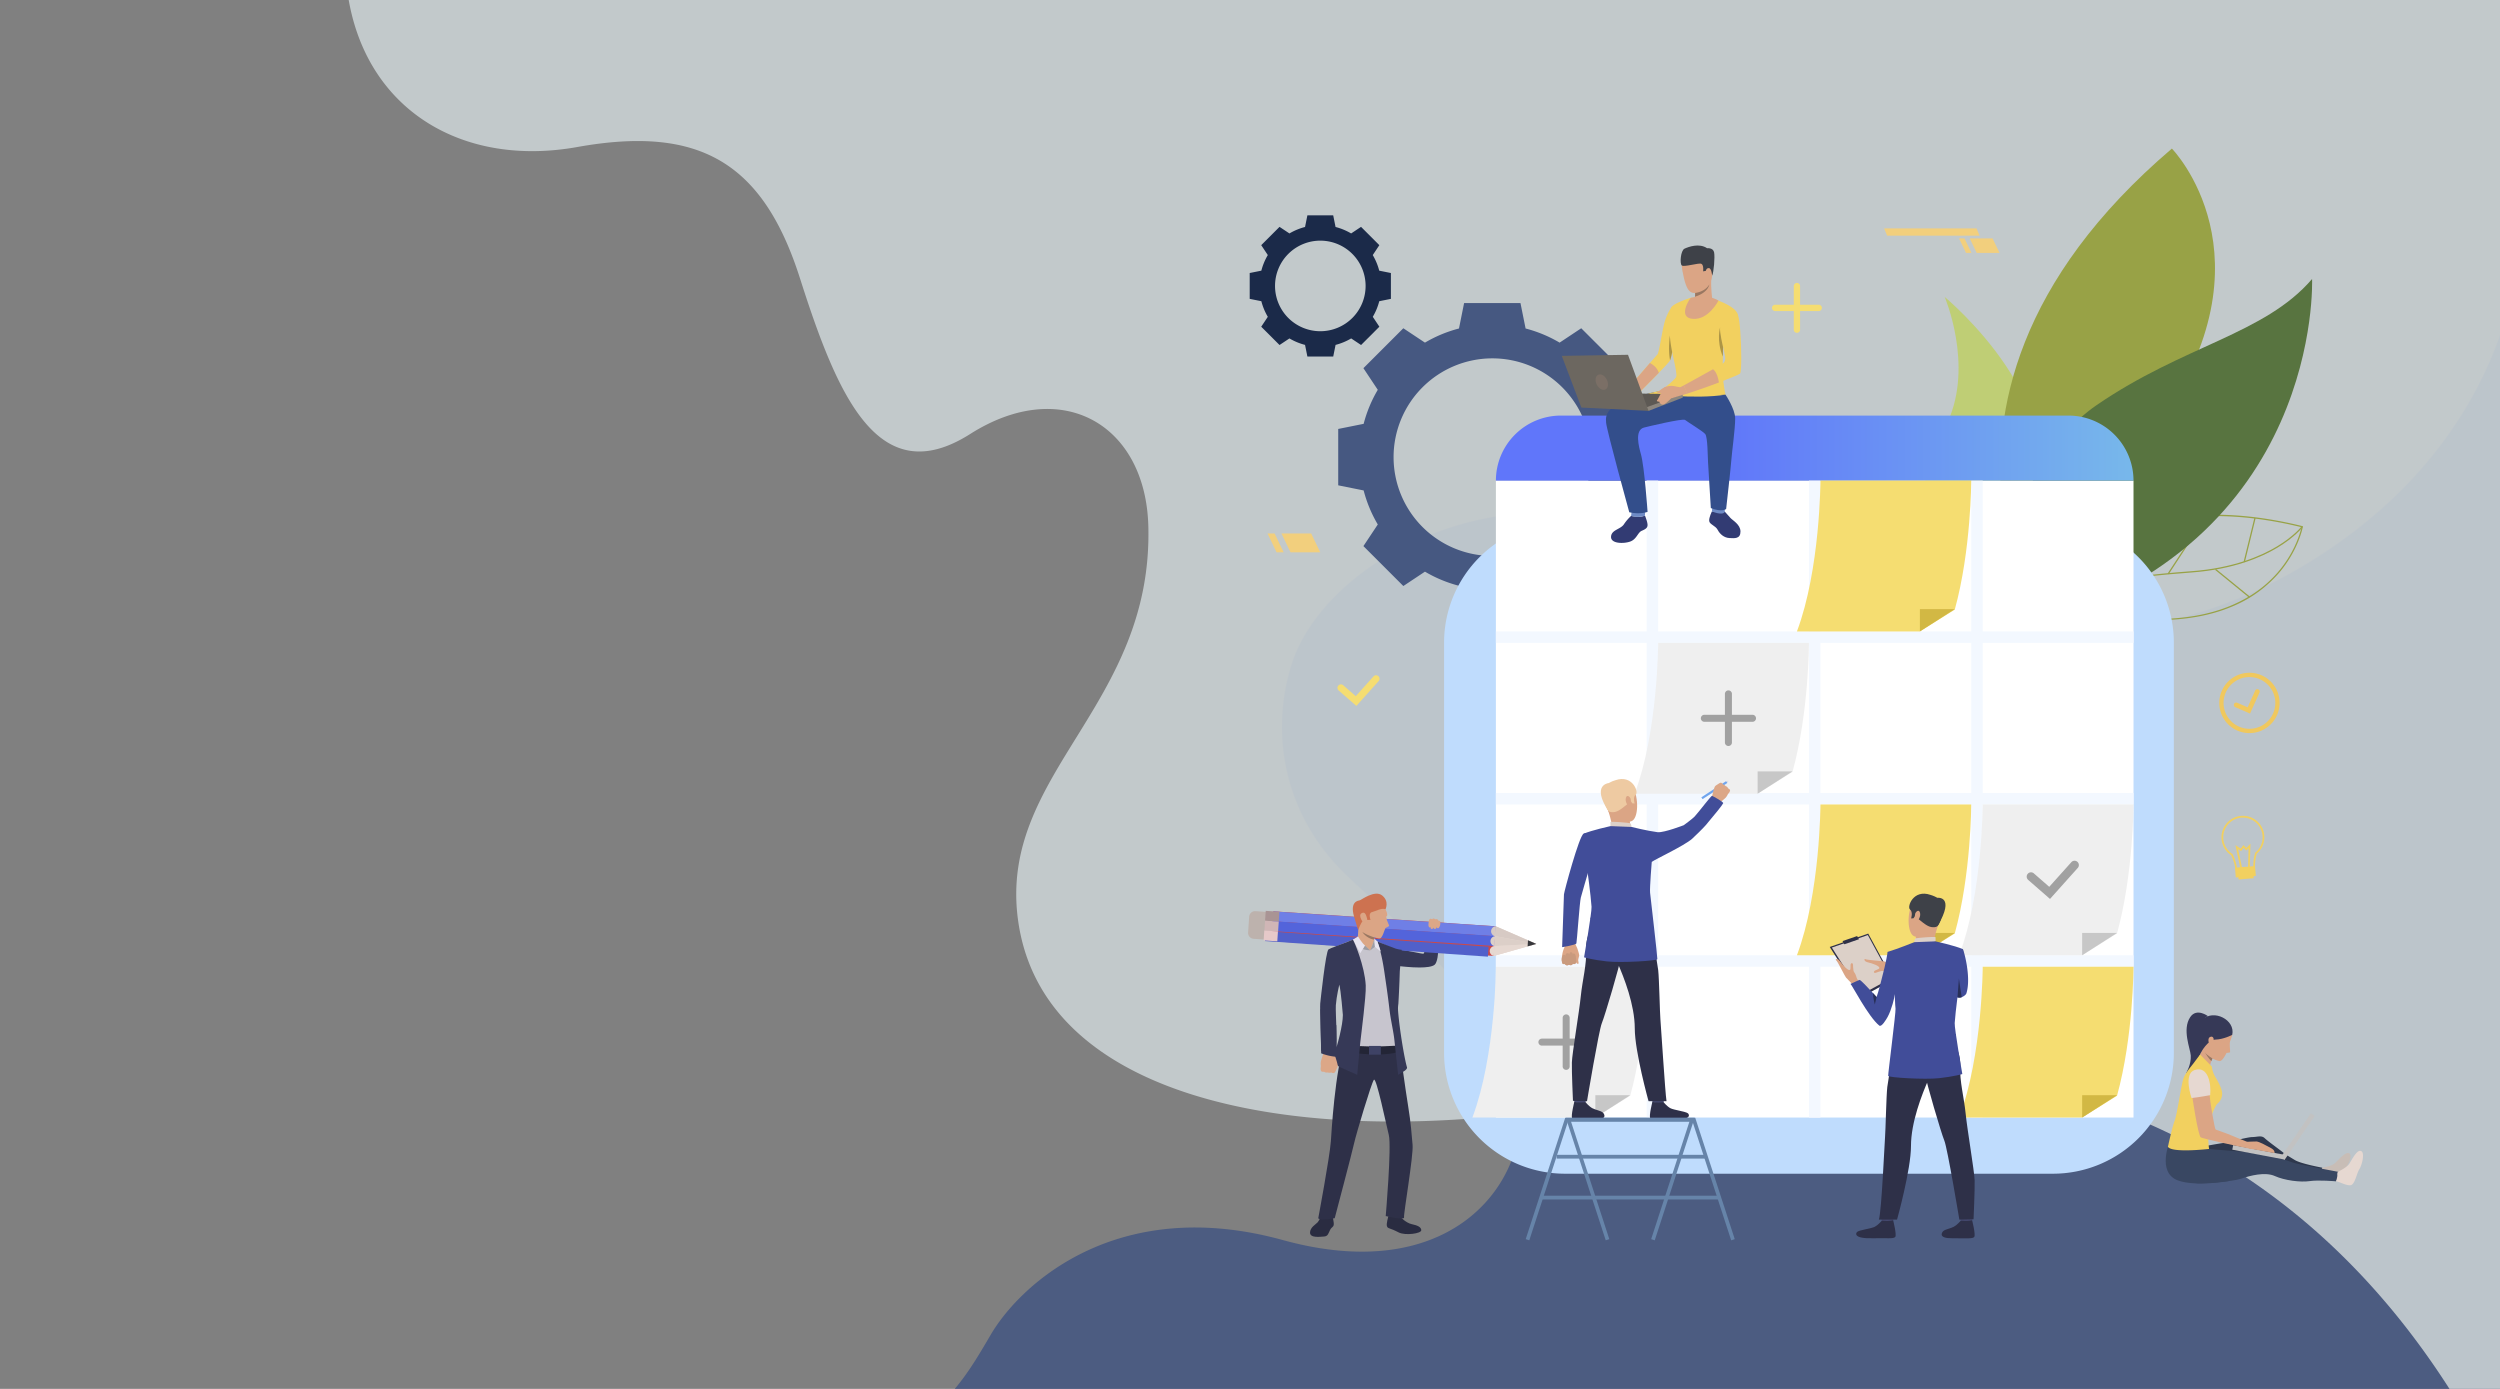 <svg xmlns="http://www.w3.org/2000/svg" xmlns:xlink="http://www.w3.org/1999/xlink" viewBox="0 0 3006 1670"><rect x="0" y="0" width="3006" height="1670" fill="#808080" stroke="none"/><defs><style>.a{isolation:isolate;}.b,.g{fill:#465881;}.b,.c{opacity:0.9;mix-blend-mode:darken;}.c{fill:#c9d1d3;}.d{fill:#98a246;}.e{fill:#bfce75;}.f{fill:#587440;}.h{fill:#1b2a49;}.i{fill:#bfdcfd;}.j{fill:#fff;}.k{fill:url(#a);}.l{fill:#f5dd71;}.m{fill:#f3f8ff;}.n{fill:#d2b844;}.o{fill:#efefef;}.p{fill:#c7c7c7;}.q{fill:#a1a1a1;}.r{fill:#f2d05f;}.s{fill:#f2cf7d;}.t{fill:#323b73;}.u{fill:#dba585;}.v{fill:#6e8ac5;}.w{fill:#334e8b;}.x{fill:#3e4148;}.y{fill:#997761;}.z{fill:#ad9546;}.aa{fill:#5d5954;}.ab{fill:#8c867e;}.ac{fill:#6c6760;}.ad{fill:#7b6f66;}.ae{fill:#c99a7d;}.af{fill:#414d99;}.ag{fill:#70a5ee;}.ah{fill:#dca787;}.ai{fill:#454971;}.aj{fill:#2e3048;}.ak{fill:#eecaa2;}.al{fill:#dcd0c8;}.am{fill:#dedfe6;}.an{fill:#6684a9;}.ao{fill:#363957;}.ap{fill:#2a2c41;}.aq{fill:#bdb2ad;}.ar{fill:#cb4949;}.as{fill:#6f7fe6;}.at{fill:#5364db;}.au{fill:#5160ca;}.av{fill:#e6d8d1;}.aw{fill:#d7cac4;}.ax{fill:#dccfc8;}.ay{fill:#a99494;}.az{fill:#d0b6b6;}.ba{fill:#e6c9c9;}.bb{fill:#36373b;}.bc{fill:#c7c5ce;}.bd{fill:#232536;}.be{fill:#dba686;}.bf{fill:#9d9ca3;}.bg{fill:#e7e4f0;}.bh{fill:#3e4265;}.bi{fill:#cd7250;}.bj{fill:#c8bdb6;}.bk{fill:#2e384d;}.bl{fill:#394762;}.bm{fill:#c2c2c2;}.bn{fill:#f0c85e;}.bo{fill:#282f58;}</style><linearGradient id="a" x1="2770" y1="538.8" x2="2067.19" y2="538.8" gradientUnits="userSpaceOnUse"><stop offset="0" stop-color="#81d3e4"/><stop offset="1" stop-color="#6076fa"/></linearGradient></defs><title>header_nuestroequipo</title><g class="a"><path class="b" d="M3006,403.51V1670H1148c18.07-21.48,31.06-44.42,43.55-65.6,35.2-59.72,151.5-168.34,350.9-113.36,194.85,53.74,286-58.55,285.84-152a133.06,133.06,0,0,0-2.64-26.75c-19.64-96.59-127.69-185.54-204.64-258s-94.66-171.68-67.67-256.24c37.41-117.13,241.82-246.43,490-147.83,263.73,104.74,506.71,178.52,755.54,11.56C2919.22,581.09,2977.71,483.13,3006,403.51Z"/><path class="c" d="M3006,0V1670h-60.76c-272.51-426.15-713.62-419.94-950.46-361.39a1396,1396,0,0,1-166.46,30.46c-285.1,34.44-576.79-20.77-604.47-234.53-22.64-175,162.52-255.95,156.91-471.81-3.17-122-103.51-181.13-214.26-110.85S1006.68,475,961.82,334.43,839.58,150.7,694.05,176.79C558.11,201.2,442.88,134.27,419.27,0Z"/><rect class="d" x="2587.87" y="653.99" width="83.93" height="1.56" transform="translate(642.71 2497.62) rotate(-56.82)"/><path class="d" d="M2737.61,657.16c-19.17,11.5-52.55,26-102.67,29.66-48.18,3.54-85.3,8.24-116.84,14.78-39.08,8.11-69.14,19-91.89,33.35l.83,1.32c51.93-32.72,138.45-42.78,208-47.9,50.48-3.71,84.12-18.32,103.45-29.93,21-12.61,30.16-24.53,30.25-24.65l-1.24-.94C2767.42,633,2758.38,644.7,2737.61,657.16Z"/><path class="d" d="M2768.31,632.57c-43.07-10.6-83.64-15.05-121.25-13.34a305.06,305.06,0,0,0-55.59,7.51q-2.14.5-4.26,1a268.39,268.39,0,0,0-25.94,7.89,254.34,254.34,0,0,0-68.69,37.42q-5.53,4.21-10.86,8.78c-2.25,1.91-4.46,3.88-6.65,5.88-5.15,4.71-10,9.51-14.46,14.31-1,1.12-2.08,2.24-3.1,3.35a280,280,0,0,0-17.91,21.92c-.72,1-1.41,1.91-2.09,2.86-1.28,1.79-2.52,3.55-3.71,5.29-4.15,6.06-7.78,11.84-10.88,17.16q-1.39,2.35-2.63,4.58c-.79,1.39-1.52,2.74-2.23,4-11.24,20.85-15.85,35.78-15.9,35.93l-1.29,4.25,2.67-3.55c.1-.14,9.77-12.74,37.58-25.42l.8-.36q3.63-1.63,7.82-3.31c5.6-2.25,12-4.51,19.18-6.71q6.27-1.92,13.4-3.72a375.26,375.26,0,0,1,43.51-8.21,552.1,552.1,0,0,1,69.33-4.43,270,270,0,0,0,45.3-3.84q9.75-1.69,18.9-4.14a185.35,185.35,0,0,0,28-9.85,149.55,149.55,0,0,0,52.53-38.54c23.91-27.65,29-55.62,29.07-55.9l.12-.72Zm-29.66,55.77a142.72,142.72,0,0,1-33.92,28.52l-1.42.85a175.47,175.47,0,0,1-46,18.88q-8.1,2.14-17,3.72a266.35,266.35,0,0,1-45.12,3.87,559.08,559.08,0,0,0-69.34,4.39q-13.32,1.74-25.65,4.16-9.23,1.81-17.87,4-6.8,1.71-13.21,3.67-10.59,3.21-20.09,7-4,1.62-7.88,3.35l-1.49.68c-19.91,9.18-30.33,18.14-34.73,22.6a241.81,241.81,0,0,1,14.56-32c.66-1.23,1.36-2.5,2.09-3.81q1.5-2.68,3.18-5.53c2.85-4.84,6.12-10,9.82-15.48,1.9-2.81,3.93-5.69,6.08-8.61.68-.93,1.38-1.87,2.1-2.82a274.17,274.17,0,0,1,17.94-21.48c.64-.7,1.29-1.4,2-2.08,4.21-4.47,8.72-8.92,13.5-13.3q2.73-2.5,5.62-5,4.61-4,9.67-7.93a251.07,251.07,0,0,1,33.7-22.12,256.36,256.36,0,0,1,35.18-15.93,268.54,268.54,0,0,1,32.29-9.58,304.44,304.44,0,0,1,53-7.33q2.75-.16,5.52-.25l1.9-.06q5.29-.18,10.72-.17a390.83,390.83,0,0,1,46.53,2.87l1.57.19a483,483,0,0,1,54.92,10.18l.48.12c-.11.52-.29,1.3-.55,2.32C2764.66,644.13,2757.71,666.31,2738.64,688.34Z"/><path class="e" d="M2338.25,357s34.8,80.95,4,149.6c-65.32,145.65-15.8,126.87-15.8,126.87s41.92,97.34,108.8-21.75S2338.25,357,2338.25,357Z"/><path class="d" d="M2482.37,811.86S2451,712.53,2594.76,510.52s16.73-331.87,16.73-331.87C2240.75,494.77,2482.37,811.86,2482.37,811.86Z"/><path class="f" d="M2520.36,487.54c-105.06,72.38-154.23,285.75-82.2,265.9,354.73-97.74,341.89-418,341.89-418C2723,402.05,2625.43,415.16,2520.36,487.54Z"/><rect class="d" x="2677.47" y="648.4" width="54.53" height="1.56" transform="translate(1429.76 3121.32) rotate(-76.21)"/><rect class="d" x="2683.48" y="674.75" width="1.56" height="52.85" transform="translate(443.91 2337.54) rotate(-50.78)"/><path class="g" d="M1949,509.62a158.66,158.66,0,0,0-17-40.92l17.28-26-24-24-24-24-26,17.28a158.72,158.72,0,0,0-40.91-17l-6.15-30.56h-67.79l-6.15,30.56a158.74,158.74,0,0,0-40.91,17l-26-17.28-24,24-24,24,17.28,26a158.66,158.66,0,0,0-17,40.92l-30.57,6.15v67.79l30.57,6.15a158.69,158.69,0,0,0,17,40.92l-17.28,26,24,24,24,24,26-17.28a158.67,158.67,0,0,0,40.91,17l6.15,30.56h67.79l6.15-30.56a158.65,158.65,0,0,0,40.91-17l26,17.28,24-24,24-24-17.28-26a158.69,158.69,0,0,0,17-40.92l30.57-6.15V515.77ZM1794.42,668.45A118.78,118.78,0,1,1,1913.2,549.67,118.78,118.78,0,0,1,1794.42,668.45Z"/><path class="h" d="M1658.38,325.45a72.68,72.68,0,0,0-7.78-18.76l7.92-11.91-11-11-11-11-11.91,7.92a72.69,72.69,0,0,0-18.75-7.78l-2.82-14H1572l-2.82,14a72.66,72.66,0,0,0-18.76,7.78l-11.92-7.92-11,11-11,11,7.92,11.91a72.61,72.61,0,0,0-7.78,18.76l-14,2.82v31.08l14,2.82a72.6,72.6,0,0,0,7.78,18.76l-7.92,11.91,11,11,11,11,11.92-7.92a72.66,72.66,0,0,0,18.76,7.78l2.82,14h31.08l2.82-14a72.69,72.69,0,0,0,18.75-7.78l11.91,7.92,11-11,11-11-7.92-11.91a72.68,72.68,0,0,0,7.78-18.76l14-2.82V328.27Zm-70.87,72.81A54.45,54.45,0,1,1,1642,343.81,54.45,54.45,0,0,1,1587.51,398.26Z"/><path class="i" d="M1881.74,627.4h586.73a145.38,145.38,0,0,1,145.38,145.38v493.11a145.37,145.37,0,0,1-145.37,145.37H1881.74a145.37,145.37,0,0,1-145.37-145.37V772.78A145.37,145.37,0,0,1,1881.74,627.4Z" transform="translate(4350.21 2038.67) rotate(180)"/><rect class="j" x="1798.67" y="577.91" width="766.66" height="765.8" transform="translate(4364 1921.63) rotate(180)"/><path class="k" d="M1798.67,577.91h766.66a78.22,78.22,0,0,0-78.22-78.22H1876.9a78.22,78.22,0,0,0-78.23,78.22Z"/><path class="l" d="M2160.63,400.19a3.79,3.79,0,0,1-3.79-3.79V344a3.79,3.79,0,1,1,7.58,0v52.39A3.79,3.79,0,0,1,2160.63,400.19Z"/><path class="l" d="M2186.82,374h-52.39a3.79,3.79,0,0,1,0-7.58h52.39a3.79,3.79,0,1,1,0,7.58Z"/><rect class="m" x="1979.99" y="577.91" width="13.79" height="765.8"/><rect class="m" x="2175.11" y="772.17" width="13.79" height="766.66" transform="translate(1026.5 3337.5) rotate(-90)"/><rect class="m" x="2175.1" y="577.06" width="13.79" height="766.66" transform="translate(1221.61 3142.39) rotate(-90)"/><rect class="m" x="2175.11" y="382.8" width="13.79" height="766.66" transform="translate(1415.87 2948.13) rotate(-90)"/><rect class="m" x="2175.11" y="577.91" width="13.79" height="765.8"/><rect class="m" x="2370.22" y="577.91" width="13.79" height="765.8"/><path class="l" d="M2565.33,1162.39s-.13,83.93-19.8,155.08l-41.94,26.24H2355.74c28.09-74.75,28.26-181.33,28.26-181.33Z"/><polygon class="n" points="2503.59 1343.72 2503.59 1316.87 2545.53 1316.87 2503.59 1343.72"/><path class="l" d="M2370.22,967.27s-.13,83.93-19.8,155.08l-41.93,26.25H2160.63c28.09-74.76,28.26-181.33,28.26-181.33Z"/><polygon class="n" points="2308.48 1148.6 2308.48 1121.75 2350.41 1121.75 2308.48 1148.6"/><path class="l" d="M2370.22,577.91s-.13,83.93-19.8,155.08l-41.93,26.25H2160.63c28.09-74.75,28.26-181.33,28.26-181.33Z"/><polygon class="n" points="2308.48 759.24 2308.48 732.39 2350.41 732.39 2308.48 759.24"/><path class="o" d="M1980,1162.39s-.13,83.93-19.8,155.08l-41.94,26.24H1770.41c28.09-74.75,28.26-181.33,28.26-181.33Z"/><polygon class="p" points="1918.26 1343.72 1918.26 1316.87 1960.19 1316.87 1918.26 1343.72"/><path class="q" d="M1883.15,1286.42a4.22,4.22,0,0,1-4.21-4.21v-58.29a4.21,4.21,0,0,1,8.43,0v58.29A4.21,4.21,0,0,1,1883.15,1286.42Z"/><path class="q" d="M1912.29,1257.27H1854a4.21,4.21,0,1,1,0-8.43h58.29a4.21,4.21,0,1,1,0,8.43Z"/><path class="o" d="M2175.11,773S2175,857,2155.3,928.11l-41.94,26.25H1965.51C1993.61,879.6,1993.77,773,1993.77,773Z"/><polygon class="p" points="2113.37 954.35 2113.37 927.5 2155.3 927.5 2113.37 954.35"/><path class="q" d="M2078.26,897a4.22,4.22,0,0,1-4.22-4.22V834.54a4.22,4.22,0,1,1,8.43,0v58.29A4.22,4.22,0,0,1,2078.26,897Z"/><path class="q" d="M2107.41,867.9h-58.29a4.22,4.22,0,0,1,0-8.43h58.29a4.22,4.22,0,0,1,0,8.43Z"/><path class="o" d="M2565.33,967.27s-.13,83.93-19.8,155.08l-41.94,26.25H2355.74c28.09-74.76,28.26-181.33,28.26-181.33Z"/><polygon class="p" points="2503.59 1148.6 2503.59 1121.75 2545.53 1121.75 2503.59 1148.6"/><path class="q" d="M2464.91,1080.89l-26.34-23a5.19,5.19,0,0,1,6.82-7.82l18.62,16.24,26.56-29.63a5.19,5.19,0,0,1,7.73,6.93Z"/><path class="l" d="M1630.89,848.8l-21.2-18.48a4.18,4.18,0,1,1,5.49-6.3l15,13.07,21.38-23.85a4.18,4.18,0,0,1,6.22,5.58Z"/><path class="r" d="M2699.34,1052.19a12.81,12.81,0,0,1-7.65-2.31,9.61,9.61,0,0,1-4.17-7,58.36,58.36,0,0,0-4.82-14.61,25.78,25.78,0,1,1,30.85-1.86,55.52,55.52,0,0,0-2.15,14.49c.44,5.66-4.52,10.7-11.09,11.24C2700,1052.17,2699.66,1052.19,2699.34,1052.19Zm-2.78-69.1a23.67,23.67,0,0,0-12.46,43.58l.25.17.13.27a60.71,60.71,0,0,1,5.13,15.48v.08a7.53,7.53,0,0,0,3.29,5.5,10.87,10.87,0,0,0,7.23,1.88c5.43-.45,9.54-4.49,9.16-9V1041a58.06,58.06,0,0,1,2.31-15.41l.09-.32.26-.21a23.67,23.67,0,0,0-15.39-41.92Z"/><polygon class="r" points="2693.79 1043.87 2687.91 1016.19 2694.18 1020.49 2697.44 1016.15 2700.91 1019.64 2705.94 1014.53 2705.14 1042.85 2703.03 1042.79 2703.68 1019.82 2700.91 1022.63 2697.66 1019.37 2694.66 1023.37 2691.07 1020.91 2695.85 1043.43 2693.79 1043.87"/><rect class="r" x="2691.25" y="1049.57" width="18.28" height="7.37" transform="translate(-77.89 227.04) rotate(-4.75)"/><rect class="r" x="2687.87" y="1042.06" width="24.16" height="11.86" transform="translate(-77.58 227.41) rotate(-4.75)"/><polygon class="s" points="2376.79 304.09 2404.24 304.09 2395.84 286.66 2368.39 286.66 2376.79 304.09"/><polygon class="s" points="2363.95 304.09 2370.49 304.09 2362.08 286.66 2355.55 286.66 2363.95 304.09"/><polygon class="s" points="2269.11 283.34 2380.26 283.34 2376.57 274.62 2265.42 274.62 2269.11 283.34"/><polygon class="s" points="1551.74 664.15 1587.51 664.15 1576.56 641.44 1540.78 641.44 1551.74 664.15"/><polygon class="s" points="1534.99 664.15 1543.52 664.15 1532.57 641.44 1524.04 641.44 1534.99 664.15"/><path class="t" d="M1961.22,620.31a56.61,56.61,0,0,0-8.66,10.15c-4.1,6.15-15,6.47-15.44,14.87s14.79,8.65,22.8,5.92,9.22-10.93,14.07-13,7.36-3.71,7-7.71-3.05-10.5-3.05-10.5a32.92,32.92,0,0,1-4.78,1.16A39.61,39.61,0,0,1,1961.22,620.31Z"/><path class="r" d="M2016.14,392.93s-3.07,18.26-5.54,30.32h0a72.33,72.33,0,0,1-2.47,10c-.71,1.53-6.47,7.72-13.53,15C1982.22,461,1965.87,477,1965.87,477l-6.39-12.13s14.52-17,24.37-28.39c4.56-5.26,8.11-9.3,8.76-9.88,2.06-1.84,4.45-20,7.81-34.94s10.09-23.21,10.09-23.21Z"/><path class="u" d="M1994.59,448.22C1982.22,461,1965.87,477,1965.87,477l-6.39-12.13s14.52-17,24.37-28.39C1986.86,438,1992.4,441.49,1994.59,448.22Z"/><path class="t" d="M2074,615.31s4.2,4.65,6.69,7.47,12,7.85,12.06,16.22c.06,9.07-7,8.28-13.32,7.95s-11.42-4.68-14.07-9.82-9.71-6.49-10.21-10.63,3.27-11.6,3.27-11.6Z"/><path class="v" d="M2059.2,607.17l-.81,7.72s13.15,5.73,15.58.42l-.56-6.88Z"/><path class="v" d="M1961.94,614.72l-.72,5.59a27.56,27.56,0,0,0,16.7-.25l.18-5Z"/><path class="r" d="M2074.71,474.53c.46,1.62-84.14,0-84.14,0s23.4-17,24.92-21.58-6-31.85-6.93-40.74c-.78-7.11-2.74-38.91,2-43.77,4.9-5.08,22.53-10.4,22.53-10.4l25.71,1a40.37,40.37,0,0,1,7.27,2.3c3,1.41,20.38,7.59,23.2,16.25s-17.31,36.53-17.31,36.53,0,1.25-.1,3.3h0c-.08,2.74-.19,6.9-.3,11.41-.13,5.84-.25,12.28-.25,17C2071.26,456.82,2074.25,472.91,2074.71,474.53Z"/><path class="w" d="M2074.71,474.53s11.51,16.9,11.67,28.44-4.26,43.53-4.59,49.87-6.28,59.15-6.28,59.15-4.61,4.28-18.42-1.08c0,0-3-50.09-3.37-55.45s-.33-30.06-3.41-33.64-21.77-14.79-24.21-16.9-44.9,8-49.35,9.18c-11.52,3-6.27,23-3.72,32,4.26,15,8,69.34,8,69.34s-8.21,3.5-22,.54c0,0-27-98-27.86-107.8s-1.29-25.83,65.22-38Z"/><path class="u" d="M2040.09,302.18s-22.32-5-17.22,23.05,10.46,30.3,23.93,24.48,12.26-23.81,12.94-32.63S2047.21,302.49,2040.09,302.18Z"/><path class="u" d="M2034.19,365.26s9.88,10.48,25.51,1c0,0-3.49-22.71-1.65-33.77s-20.39,17.14-20.39,17.14c.29.15.49,1.21.53,2.71a30.23,30.23,0,0,1-.23,4.5C2037.49,360.47,2036.35,364.35,2034.19,365.26Z"/><path class="u" d="M2052.06,321.51c.29-2.48,5.19-3.39,5.58.33s-2.22,10.24-4.08,9.59S2051.66,324.93,2052.06,321.51Z"/><path class="x" d="M2058.65,331.5s-.58-8.85-3.81-9.13-3.73,3.29-3.73,3.29l-3.26.62s1-7.76-2.2-9.11-20.91,4.27-23.5,2-1.37-18,3.31-20.17,17.63-7,27.11-.56c0,0,7.39-.84,8.49,5.12S2060.66,327.06,2058.65,331.5Z"/><path class="y" d="M2038,356.79c16.12-5,17.33-14.67,17.35-14.83-5.31,9.12-17.12,10.33-17.12,10.33A30.23,30.23,0,0,1,2038,356.79Z"/><path class="u" d="M2066.29,361.42s-11.8,23.5-30.87,22-3.25-25.13-2.38-25.35S2052.59,353.17,2066.29,361.42Z"/><path class="r" d="M1980.89,473.34s58.42,7.2,93.82,1.19l-67.63-8.45S2006.68,467.81,1980.89,473.34Z"/><path class="u" d="M2024.59,463.42l-4.35,2.21s1,6.91,3.37,9l4.88-1.25S2027.47,465.81,2024.59,463.42Z"/><path class="r" d="M2092.19,449.27c-.87,1-12.36,5.63-25.33,10.62h0c-17.73,6.83-37.72,13.29-37.72,13.29l-4.55-9.76s20.94-11.38,35.09-19.36c6.68-3.77,11.85-6.78,12.58-7.48,2.28-2.17,2.87-5.64,1.19-11.7s-5.53-33.91-6-37.16,1.08-11.92,9.21-12.35,12.26,1.86,12.26,1.86,2,.85,3.56,20.57S2094.25,446.88,2092.19,449.27Z"/><path class="z" d="M2071.81,417.39h0c-.08,2.74-.19,6.9-.3,11.41-7.93-19.44-3.35-35-3.27-35.21C2067.39,398.86,2071.75,417.13,2071.81,417.39Z"/><path class="z" d="M2010.59,423.25h0a72.33,72.33,0,0,1-2.47,10c-2.71-13.11-.27-29.89-.27-29.89C2008.22,411.36,2010.59,423.25,2010.59,423.25Z"/><path class="u" d="M2066.86,459.89h0c-17.73,6.83-38.37,13.5-38.37,13.5l-3.9-10s20.94-11.38,35.09-19.36C2059.67,444.07,2064.82,446.57,2066.86,459.89Z"/><polygon class="aa" points="2023.33 473.97 1940.29 472.75 1982.21 494.04 2023.33 473.97"/><polygon class="ab" points="1982.21 494.04 2023.33 478.11 2023.33 473.97 1978.96 489.97 1982.21 494.04"/><path class="u" d="M2021.18,465.78s-5.19-.81-8.77-1.64c-2.77-.65-9.67.24-11.43,2s-7.34,14.19-8.4,14.94.54,2.51,2.4,1.63c0,0,1.71,5.43,5.91,3.4s7.06-6.47,9.26-7.25,15-4.72,15-4.72S2024.48,464.46,2021.18,465.78Z"/><path class="u" d="M2002.24,465.35a36.35,36.35,0,0,0-4.2,2.33c-.87.72-4.4,3.36-5.25,4s1.29,2.39,7.59-.34S2002.24,465.35,2002.24,465.35Z"/><polygon class="ac" points="1982.21 494.04 1957.51 426.6 1877.89 427.9 1901.43 490.04 1982.21 494.04"/><ellipse class="ad" cx="1926" cy="459.45" rx="6.75" ry="9.83" transform="translate(-2.1 910.02) rotate(-26.57)"/><path class="u" d="M1892.38,1129.55a13.51,13.51,0,0,1,1.75,4.63c.16,1.65,1.54,4.11,2.14,5.47s2.53,7.51,2.6,9.11c0,.65-1.43,4.78-1.23,6.1s1,3.93-.22,4.11-2.53-2-2.53-2a1.74,1.74,0,0,1-.89,1.68c-2,.9-3,.11-3,.11s-.72,1.34-1.62,1.52a3.66,3.66,0,0,1-3-.41,3.57,3.57,0,0,1-2.25.72,3,3,0,0,1-2.5-1.55s-2.23.45-2.87-.59-.54-2.15-.8-3.09-.06-9.45,2.83-15.57-.73-12.1-.73-12.1Z"/><path class="ae" d="M1895.21,1156.19s.2-7.63-1.81-9.26-2.24,1.13-2.24,1.13.27-2.72-1.92-3.09-2.29,2.86-2.29,2.86a2.12,2.12,0,0,0-2.67-1.67c-2.3.43-1.75,3.11-1.75,3.11s-2.2-2.63-3.63-.1c-2.41,4.26-.22,9.33-.22,9.33s.76,1.25,3,.68c0,0,1.49,3,4.78.86,0,0,3.45,1.87,4.68-1.1C1891.09,1159,1895,1160.53,1895.21,1156.19Z"/><path class="af" d="M1918.27,1019.61s-13.07,43.54-17.48,59.6c-1.38,5-4.74,53.14-5.33,55.08s-17.16,4.59-17.16,4.59,2-60.18,2.2-63.46,18.29-70.49,23.55-72.89c3.94-1.79,6-.31,11,3.38C1922,1011.09,1918.27,1019.61,1918.27,1019.61Z"/><rect class="ag" x="2043.49" y="948.61" width="35.74" height="2.65" transform="translate(-183.94 1281.92) rotate(-33.15)"/><path class="ah" d="M2080.23,950.29a7.79,7.79,0,0,1-.77,2.37s-1,1.17-1.62,2a8,8,0,0,0-.47.7,14.28,14.28,0,0,1-2.47,3.84c-1.43,1.44-7,6-7,6l-4.75-4-4.93-2.21s2.76-12,3.93-13.51a4.34,4.34,0,0,1,.36-.41,18.07,18.07,0,0,1,3.09-2.13c.24-.2,2.78-2,3.69-1.79a3.05,3.05,0,0,1,2.28,1.91,7.28,7.28,0,0,1,3.38,2.17,4.55,4.55,0,0,1,2.94,2.73S2080.13,948.88,2080.23,950.29Z"/><path class="ai" d="M1907.67,1316.92s-1.19,8.26-1.34,9.51-13.25-.73-13.25-.73l-1.06-9.84S1906,1315.75,1907.67,1316.92Z"/><path class="aj" d="M1906.47,1325.37s4.15,5,8.16,7.15,10.32,3,12.69,5.28c1.72,1.62,6.24,8.6-10.43,8.46s-24.71,1-26.5-1.69,2.58-19.77,2.58-19.77S1896.94,1326.23,1906.47,1325.37Z"/><path class="ai" d="M2001.53,1316.92s-1.19,8.26-1.34,9.51-13.25-.73-13.25-.73l-1.06-9.84S1999.89,1315.75,2001.53,1316.92Z"/><path class="aj" d="M2000.33,1325.37s4.15,5,8.16,7.15,18.79,4,21.16,6.2c1.71,1.62,4.56,8.15-18.89,7.54-16.67-.43-24.71,1-26.5-1.69s2.59-19.77,2.59-19.77S1990.56,1326.33,2000.33,1325.37Z"/><path class="aj" d="M1918.52,1104.51s-12.31,19.55-11.39,37.23-4.46,37-6.31,55.44c-2.06,20.59-10.5,69.32-10.8,80.33s1.31,46.17,1.31,46.17l16.89.39s14.18-85.2,17.85-93.89,21.89-70.67,22.5-77.63S1918.52,1104.51,1918.52,1104.51Z"/><path class="aj" d="M1983.31,1107.16s9.28,48.45,10.5,59.27,2,52.36,2.65,59.12,5.72,88.28,7.35,98.53h-21.59s-16.57-59.41-16.57-87.52-12.8-61.11-21.07-79.65-27.18-19-32.26-53.39C1912.32,1103.51,1976.43,1096.25,1983.31,1107.16Z"/><path class="u" d="M1939.06,940.1s16.52-6.17,24.14,6.41,6.88,37.75-1.44,40.85-20.84,1.48-25.1-6.39-8.12-19.25-7.93-26.85S1934.72,942.3,1939.06,940.1Z"/><path class="u" d="M1960,987.93s-.69,4.46.45,6.66-21.4,2.25-21.4,2.25a148.4,148.4,0,0,0-5.3-22C1930.24,964.7,1960,987.93,1960,987.93Z"/><path class="ak" d="M1933.7,974.79s1.56,2.57,7.91,1.57,14.1-9.44,16.75-10.37,2.68-2.49,2.68-2.49l1.66,2.42,2.82.18s-2.57-7.56,1.3-10.64-4-24.46-24.38-17.34c0,0-15.64,4.31-15.08,13.21S1930.2,970.36,1933.7,974.79Z"/><path class="al" d="M1961.74,994.33s-.07-4.2-2-4.6-21-2.24-23.34-1.32v4.89S1940.93,996.06,1961.74,994.33Z"/><path class="u" d="M1960.62,960.27c-.36-1.49-4.15-5.75-5.6-1.19s2.2,10.71,4.23,10.18S1961.52,964.06,1960.62,960.27Z"/><path class="af" d="M1993.34,1000.68c-13.1-1.72-31.6-6.36-31.6-6.36l-25.31-1s-23.23,5.11-32.38,9.24c-.87.39-.87,20.73-3.25,26.06l7.59,16s4.38,31.7,5.29,45.8c.42,6.47-9,60.69-9,60.69s10.13,3,27.41,4.89,60.45-.69,60.72-2.73-8.36-76-8.74-79.81c-.59-5.88,2-37.11,2-37.11,4-3.09,39-19.35,48.57-27.82,2.56-2.27,13.35-12.78,16.42-16.4,10.87-12.85,19.77-23.87,20.86-26.24,1.23-1.35-12.13-8.54-13.31-8.94s-15.4,18.79-21.05,24.91c-2.52,2.73-13,10.35-13,10.35S2001.53,1001.15,1993.34,1000.68Z"/><path class="ak" d="M1934.35,941.59s-21.07,1.65-.65,33.21Z"/><polygon class="am" points="2077.04 941.26 2078.77 938.63 2075.59 939.04 2077.04 941.26"/><polygon class="an" points="1885.32 1348.57 2031.39 1348.57 1985.36 1489.95 1989.66 1491.35 2037.63 1344.04 1882.03 1344.04 1834.52 1489.95 1838.82 1491.35 1885.32 1348.57"/><polygon class="an" points="1935.03 1489.95 1888.99 1348.57 2035.07 1348.57 2081.57 1491.35 2085.87 1489.95 2038.36 1344.04 1882.76 1344.04 1930.73 1491.35 1935.03 1489.95"/><rect class="an" x="1871.72" y="1388.56" width="178.79" height="4.53"/><rect class="an" x="1853.31" y="1437.72" width="213.91" height="4.53"/><path class="ao" d="M1729.59,1118.58s2,36.19-4.64,41.49c-3.07,2.45-10.31,3.22-18.12,3.23-2.58,0-5.21-.08-7.79-.21h0c-10.27-.51-19.5-1.82-19.5-1.82s-26.63,1.35-25.33-15.18c0,0,3.1-5,7.08-6.14,3.67-1.05,20.45,1.84,23.36,2,3.21.14,25.94,5.19,26.92,4.83s3.59-9.27,3.75-15.25c.23-8.63.2-16.58.2-16.58Z"/><path class="ap" d="M1588.43,1462.22s-2.24,5.39-4.12,7.53-9.1,6-9.14,12.3c0,6.88,12.17,5,16.94,4.72s5.14-3.93,7.15-7.82,4-3.24,4.42-6.38-1.54-10.18-1.54-10.18Z"/><path class="ap" d="M1684,1463.46s6.65,7,13.41,8.45,11.48,3.33,11.53,7.34-19.44,6.65-27.17,2.61c-11.53-6-12.71-4.21-14-7.23s1.54-11.08,1.46-12C1669.17,1461.4,1684,1463.46,1684,1463.46Z"/><path class="aj" d="M1683.25,1261.71s7,50.76,9.84,67.92c3.34,20.07,4.47,36.64,5.4,47,1.17,13.06-11.08,83.33-10.25,87.14s-22.05-1.58-22.05-1.58,7.19-83.61,3.7-97.52c-3.25-13-15-69.89-17.92-66.35s-21.56,66-23.76,76.23-23.35,90.19-23.35,90.19-15.81,3.4-19.83.2c0,0,13.8-73.48,15.19-92.63.54-7.3,4.86-87,17.2-119.31C1623.94,1236,1683.25,1261.71,1683.25,1261.71Z"/><path class="aq" d="M1500.72,1121.25l1.28-19.06a7.12,7.12,0,0,1,7.58-6.62l40.9,2.75a7.12,7.12,0,0,1,6.62,7.57l-1.28,19.07a7.11,7.11,0,0,1-7.57,6.62l-40.9-2.75A7.11,7.11,0,0,1,1500.72,1121.25Z"/><rect class="ar" x="1645.76" y="988.59" width="35.73" height="268.07" transform="translate(2895.35 -461.91) rotate(93.85)"/><rect class="as" x="1658.46" y="976.71" width="11.91" height="268.06" transform="translate(444.53 2696.9) rotate(-86.15)"/><rect class="at" x="1657.66" y="988.59" width="11.91" height="268.07" transform="translate(2895.29 -461.95) rotate(93.85)"/><rect class="au" x="1656.87" y="1000.47" width="11.91" height="268.07" transform="matrix(-0.07, 1, -1, -0.07, 2906.33, -448.45)"/><polygon class="av" points="1796.15 1149.43 1798.55 1113.79 1837.27 1130.64 1847.22 1134.97 1836.78 1137.93 1796.15 1149.43"/><path class="aw" d="M1797.75,1125.67a6,6,0,0,1,.8-11.88Z"/><path class="ax" d="M1797,1137.55a6,6,0,0,1,.8-11.88Z"/><path class="av" d="M1796.15,1149.44a6,6,0,0,1,.8-11.88Z"/><rect class="ay" x="1523.75" y="1093.45" width="11.91" height="16.47" transform="translate(327.83 2553.99) rotate(-86.15)"/><rect class="az" x="1522.95" y="1105.33" width="11.91" height="16.47" transform="translate(2742.66 -337.08) rotate(93.85)"/><rect class="ba" x="1522.15" y="1117.21" width="11.91" height="16.47" transform="translate(2753.51 -323.74) rotate(93.85)"/><polygon class="aw" points="1797.75 1125.67 1847.22 1134.97 1798.55 1113.79 1797.75 1125.67"/><polygon class="ax" points="1796.95 1137.55 1847.22 1134.97 1797.75 1125.67 1796.95 1137.55"/><polygon class="av" points="1796.95 1137.55 1847.22 1134.97 1796.15 1149.44 1796.95 1137.55"/><polygon class="bb" points="1836.78 1137.93 1837.27 1130.64 1847.22 1134.97 1836.78 1137.93"/><path class="ah" d="M1718.22,1106.67s-1.39,6.16-.05,7.86,2-.48,2-.48-.66,2.16,1,2.88,2.28-1.88,2.28-1.88a1.83,1.83,0,0,0,1.85,1.87c1.9.09,1.9-2.19,1.9-2.19s1.32,2.56,2.87.79c2.6-3,1.57-7.53,1.57-7.53s-.36-1.07-2.19-1c0,0-.69-2.68-3.64-1.59,0,0-2.37-2.15-3.82,0C1722,1105.39,1719.3,1103.24,1718.22,1106.67Z"/><path class="bc" d="M1591.33,1260.87s8.68,2.63,12.31,2,1.79-45.25,1.94-54.52c.11-7.53,4.23-27.39,4.23-27.39v0a0,0,0,0,1,0,0s0,0,0,0c.41,1.49,6,22.1,6.16,32,.2,10.28-1.34,49.6-1.34,49.6l15.32,1.49,44,1.08,9.18-1.08s-1.1-16.81-1.51-24.8c-.25-5.08-1.24-14.16-1-23,0,0-.16-9.33.77-13.35.1-17.74,1.17-35.3,1.17-35.3q.89-12.06,1.25-22.58c-1.94-1-4.27-2.23-6.14-3.12-5.78-2.75-13.82-6.45-19-8.82-3-1.39-6-2.4-6-2.4s-20.64-2-22.32-1.87a53.3,53.3,0,0,0-6.49,2.22c-7.32,2.78-21.43,8.43-23.68,10-3.3,2.36-10.26,58.42-10.58,62.35C1589.09,1210.54,1591.33,1260.87,1591.33,1260.87Z"/><path class="bd" d="M1681.82,1257.09s-30.21,2.57-56.66,0v8.68s39.73,5.74,58-1.65Z"/><path class="ao" d="M1656.05,1132s4.92,11.54,8.6,37.34c1.42,9.91,4,26.59,5.95,43.62h0c1.51,13.42,4.94,27.19,6,37.47,1.13,10.64,4.54,42,4.54,42l8.26-5.21c1.18-1.09,2.83-2.51,2.35-4-2.27-7.34-6.62-31.59-9.19-52.73,0,0,0,0,0,0-.12-1-.25-2-.36-3l0-.16c-.49-4.23-.89-8.28-1.17-12a37.65,37.65,0,0,1,.37-8.34c1.15-19,1.72-39,1.72-39,.61-8.19,2.11-18.78,2.34-25.92a44.74,44.74,0,0,1-7.32-1.46S1661.87,1134.44,1656.05,1132Z"/><path class="be" d="M1652.6,1131c.45,2.31-12.3,8.95-20.52,1.21,0,0,1.55-13.73,1-17.55s19.08,4.33,19.08,4.33,0,4.54.13,8.12c0,1.08.09,2.08.15,2.84C1652.51,1130.36,1652.56,1130.72,1652.6,1131Z"/><path class="be" d="M1651.64,1132.09a67.21,67.21,0,0,1-4.17,10.63s-6-5.26-7.89-7.13S1651.64,1132.09,1651.64,1132.09Z"/><path class="bf" d="M1641.2,1136.84l6.28,5.88s-7.42-.5-8.81-1.73Z"/><path class="bg" d="M1632.87,1126s5,8.17,8.33,10.83l-5.57,9.25-8.93-16.23Z"/><path class="ao" d="M1606.21,1208.74c-.64,8.61,3,56.25-.63,56.91s-17-2.27-17-2.27-1.67-51.37-1.14-56.75c.39-3.92,6.63-62.71,9.93-65.07,1.9-1.36,16-6.36,22.92-9.09,1.27-.5,5.27-2.18,6.4-2.61,1.47,1.64,14.25,31.64,15.47,55,.37,7.12-1.3,22.16-2.57,34.45-1.35,13.11-2.85,23.34-4,34.3-2.17,21.6-3.68,38.78-3.68,38.78l-21.49-9.57c-3.48-1.74-8.29-8.88-7-12.54,5-13.92,11.23-37.7,11.23-49.91,0,0-2.4-29.91-4.29-36.48C1610.41,1183.93,1607,1197.8,1606.21,1208.74Z"/><path class="ah" d="M1588.53,1287.85a8.7,8.7,0,0,1-.67-2.71s.24-1.69.34-2.9a7.28,7.28,0,0,0,0-.94,16,16,0,0,1,.08-5.11c.5-2.21,3.06-9.86,3.06-9.86l6.9,1,6-.81s4.47,13.05,4.24,15.17a5.51,5.51,0,0,1-.1.6c-.37,1.77-1.39,2.94-1.68,3.85-.11.33-1.44,3.57-2.44,3.88a3.41,3.41,0,0,1-3.29-.46s-2.75.73-4.5-.07a5.08,5.08,0,0,1-4.4-.85S1589.46,1289.14,1588.53,1287.85Z"/><path class="ao" d="M1606.77,1232.82l-.22,37.86a65.86,65.86,0,0,1-18-4.18l-.72-53.38Z"/><rect class="bh" x="1646.08" y="1257.62" width="14.24" height="10.58"/><path class="u" d="M1665,1091.34s4.74,8.8,2.39,10.16c-1.94,1.13,2.27,9.76,2.83,11.17s-3.52,2.43-4.39,3.34-3.43,12.08-6.78,12.41-18.46-4.92-22.57-9.2-7.49-23.6-4.75-31.75S1656.6,1076,1665,1091.34Z"/><path class="bi" d="M1665.92,1093.25s4.84-9.5-4-16.54-25,5.32-26.85,5.79-12.2,1.18-7,19.4c4.5,15.64,5,16.3,5,16.3s3.45-9.06,5.35-10.44c3-2.16,9.48-1.64,9.48-1.64s-3.1-8.24,1.75-9.41S1661,1091.43,1665.92,1093.25Z"/><path class="u" d="M1642.86,1101.39c-.43-1.13-1.81-6-6-3.13s2.6,12,3.32,12.12S1646.46,1110.91,1642.86,1101.39Z"/><path class="y" d="M1652.47,1129.92l-.27-.06a22,22,0,0,1-14.14-9.27c6,4,14.27,6.49,14.27,6.49C1652.37,1128.16,1652.41,1129.15,1652.47,1129.92Z"/><path class="bf" d="M1653.2,1138.49l-5.72,4.23s4.8-10.19,4.91-14.26Z"/><polygon class="bg" points="1652.38 1128.45 1656.27 1132.07 1660.36 1144.28 1653.19 1138.49 1652.38 1128.45"/><path class="bj" d="M2787,1415.1s2.91-4.41,3.39-7a8.32,8.32,0,0,1,1.93-4.07s11-1.6,15.27-5.54,13.22-14.66,17.47-11.45-3.07,16.74-7.4,20.82-10.19,11.24-15.52,10.71S2789.54,1415.52,2787,1415.1Z"/><path class="bk" d="M2787,1414.43l5.32-10.4s-25.48-4.67-32.93-9.16c-1.87-1.12-3.72-2.25-5.46-3.32a96.79,96.79,0,0,1-8.35-5.51c-3.68-3.12-18.43-13.58-22.41-17.41s-8.69-1.5-14.9-1.43-28.71,6.29-35.44,7.19-31,5.41-31,5.41C2646.05,1391.48,2787,1414.43,2787,1414.43Z"/><path class="bl" d="M2640.35,1379.41s13.71,2,17.24,2.24,24,1.92,33.87,2.86,29.19.38,33,2.07,26,9.2,33.27,11.54,54.43,11,54.43,11,.81,6.39-3.37,11.3c0,0-20.79-1.86-31.76-.24s-30.13-.84-41.77-6.12-30.07-.46-40.37,3.16-49.7,6.53-54.61,5.42-14.72-5.83-21.82-13.56S2640.35,1379.41,2640.35,1379.41Z"/><path class="av" d="M2808.82,1420.41s1.75-5,1.59-7.61a6.85,6.85,0,0,1,.64-3.89s10.57-4.75,13.73-9.6,9.29-17.42,14.18-15.33,1.07,17-2.15,22-5.2,18.34-10.49,19.12S2811.42,1420.19,2808.82,1420.41Z"/><path class="bl" d="M2609.53,1370.63s-17.33,39.33,9.57,48.86c21.45,7.61,61,.61,61,.61l-24.33-38.35Z"/><path class="ao" d="M2654.14,1222.23c-6.6,1.46-2.66,18-7.09,41.2s-18.38,26.78-18.38,26.78,6.2-10.27,5.52-21c-.53-8.39-10.69-31.29-.65-46.25,7.76-11.56,21.44-1.07,21.44-1.07Z"/><path class="u" d="M2644.21,1270.46l12.83,13.2a28.67,28.67,0,0,1,1.92-7.83c.45-1.21.91-2.3,1.27-3.13.49-1.11.83-1.8.83-1.8l-11.45-12.1Z"/><path class="r" d="M2659.48,1282.36a31.8,31.8,0,0,0,4,12.21c3.46,5.86,9.17,15.58,8.36,21.9s-3.5,8.62-5.93,10.89-9.1,18.71-9.91,25-1.32,19.46.21,29.12c0,0-45,5.22-49.52-2.64,0,0,5.58-25.28,8.22-31.62s8.15-44.23,10.51-50.67,7.94-12.67,11.35-17.14c3-4,8.59-11.42,8.59-11.42Z"/><path class="u" d="M2665.1,1223.58c5.94.4,18.69,4.88,18.9,20.76a49.15,49.15,0,0,1-2.37,7.36c-1.41,3.2.43,13.31-.39,13.71a21.73,21.73,0,0,1-4.11.64s-4.68,10.28-8.41,9.76-17.59-5.09-22.74-19.15S2641.13,1222,2665.1,1223.58Z"/><path class="ao" d="M2684,1244.34s-10.34,5.43-20,5.65-17.59,15.71-17.59,15.71-11.71-26.25,1.7-39.58S2688.18,1226.35,2684,1244.34Z"/><path class="u" d="M2661.74,1249.89c.16-1.85-1.57-4.85-4.88-2.68s-.26,11.39,2.31,10.82S2661.57,1251.8,2661.74,1249.89Z"/><path class="y" d="M2651.06,1265.35c.18.3,4.89,8,7.9,10.48.45-1.21.91-2.3,1.27-3.13C2660.23,1272.7,2653.51,1268.69,2651.06,1265.35Z"/><rect class="bm" x="2683.97" y="1382.93" width="63.98" height="5.57" transform="translate(304.28 -479.88) rotate(10.69)"/><rect class="bm" x="2730.71" y="1363.65" width="63.99" height="5.57" transform="translate(73.45 2872.28) rotate(-55.56)"/><path class="u" d="M2734.86,1386.45c.31-1.4,0-3.73-4.4-6.09s-13.9-7.72-17.25-7.85-9.93.4-11.28.39,2.12,8,2.12,8Z"/><path class="u" d="M2703.49,1373.52s-18.34-7.22-21.32-8.66-16.87-6.11-18.1-6.73-7-35.29-7.55-44-1-27.22-10.88-26.39-12.22,7.29-11,20,8.53,58.34,11.61,59.88,38.45,9.45,57.1,13.17C2721.19,1384.36,2703.49,1373.52,2703.49,1373.52Z"/><path class="av" d="M2657.52,1316.82s-14.21,2.65-22.4,3.47c0,0-10.19-29,3.68-33.68C2655.25,1281.12,2658.92,1303.63,2657.52,1316.82Z"/><path class="bn" d="M2705.41,858l-17.75-7.71A2.88,2.88,0,0,1,2690,845l12.55,5.46,9.06-20.09a2.87,2.87,0,0,1,5.24,2.36Z"/><path class="bn" d="M2725.59,874.89a36.28,36.28,0,1,1,8.83-50.54A36.32,36.32,0,0,1,2725.59,874.89Zm-38.74-55.13a31.1,31.1,0,1,0,43.33,7.57A31.13,31.13,0,0,0,2686.85,819.76Z"/><polygon class="aj" points="2276.42 1177.88 2238.33 1198.82 2200.08 1138.63 2246.34 1122.56 2276.42 1177.88"/><polygon class="al" points="2274 1176.08 2238.38 1195.66 2202.61 1139.36 2245.88 1124.33 2274 1176.08"/><path class="u" d="M2287,1165.55s-6.63-3.17-9.54-4.83-10.39-3.93-11-4.47-22.19-1.87-23.5-3-2.58,2.65,3,3.88,13.38,4.22,13.8,6.41-5.74,2.7-6.37,4.5.18,1.4,1.06,1.78,7.34-3.19,10.18-2.17,7.18-.39,9.35.35,12.76,4.31,12.76,4.31Z"/><path class="u" d="M2236.47,1191.27s-5.57-5-8.27-7.11-7.75-8.26-8.5-8.63-10.41-20.18-12-21,1.49-3.46,4.82,1.33,9.19,11,11.41,10.52.31-6.47,1.76-7.76,1.39-.38,2.09.31-.15,8.16,1.91,10.44,2.43,6.92,4,8.68,9,10.35,9,10.35Z"/><path class="ai" d="M2356.42,1459.2s1.2,8.36,1.35,9.62,13.4-.74,13.4-.74l1.07-10S2358.08,1458,2356.42,1459.2Z"/><path class="aj" d="M2357.63,1467.75s-4.2,5-8.26,7.23-10.44,3.07-12.84,5.34c-1.73,1.64-6.31,8.71,10.55,8.57s25,1,26.8-1.71-2.61-20-2.61-20S2367.28,1468.62,2357.63,1467.75Z"/><path class="ai" d="M2261.47,1459.2s1.21,8.36,1.36,9.62,13.4-.74,13.4-.74l1.07-10S2263.12,1458,2261.47,1459.2Z"/><path class="aj" d="M2262.68,1467.75s-4.2,5-8.26,7.23-19,4-21.41,6.27c-1.74,1.64-4.62,8.25,19.11,7.63,16.86-.44,25,1,26.8-1.71s-2.62-20-2.62-20S2272.56,1468.72,2262.68,1467.75Z"/><path class="aj" d="M2345.44,1244.32S2357.9,1264.1,2357,1282s4.51,37.41,6.39,56.09c2.08,20.83,10.62,70.13,10.93,81.27s-1.32,46.71-1.32,46.71l-17.08.39s-14.35-86.19-18.06-95-22.14-71.49-22.76-78.53S2345.44,1244.32,2345.44,1244.32Z"/><path class="aj" d="M2279.9,1247s-9.38,49-10.62,60-2.06,53-2.68,59.8-4.13,89.51-7.43,99.68H2281s16.77-60.1,16.77-88.54,13-61.82,21.31-80.58,27.5-19.21,32.64-54C2351.71,1243.31,2286.86,1236,2279.9,1247Z"/><path class="u" d="M2324.67,1078s-16.71-6.24-24.42,6.48-7,38.19,1.46,41.32,21.08,1.5,25.39-6.46,8.21-19.47,8-27.16S2329.06,1080.22,2324.67,1078Z"/><path class="u" d="M2303.52,1126.38s.7,4.51-.45,6.74,21.65,2.28,21.65,2.28a150,150,0,0,1,5.36-22.31C2333.59,1102.88,2303.52,1126.38,2303.52,1126.38Z"/><path class="x" d="M2330.08,1113.09s-1.57,2.6-8,1.59-14.26-9.55-16.94-10.49-2.71-2.51-2.71-2.51l-1.68,2.45-2.85.18s2.6-7.64-1.32-10.76,4.07-24.75,24.67-17.54c0,0,15.82,4.36,15.25,13.36S2333.62,1108.61,2330.08,1113.09Z"/><path class="al" d="M2301.72,1132.85s.07-4.25,2-4.66,21.25-2.26,23.61-1.33v4.95S2322.77,1134.61,2301.72,1132.85Z"/><path class="u" d="M2302.86,1098.4c.36-1.51,4.2-5.83,5.67-1.21s-2.22,10.83-4.28,10.3S2301.95,1102.23,2302.86,1098.4Z"/><path class="ao" d="M2225,1183h0C2224.92,1183.08,2224.9,1183.09,2225,1183Z"/><path class="af" d="M2359.49,1291.45s-10.25,3-27.73,4.94-61.15-.69-61.42-2.76,9.39-76.89,8.84-80.74-.84-17.58-.84-17.58c-.21,3.76-4,19.13-8.68,27.51-1.67,3-7.28,12.51-10,10.35-13.08-10.44-33.34-49.81-34.63-50.14,1.08-.47,9.6-4.39,10.8-4.79s10.49,9.64,16.2,15.84c2.55,2.76,4.36,4.77,4.36,4.77,1.65-3.72,7.66-27.12,9.53-35.22,4.22-18.27,3.57-19,3.57-19,12.79-3.87,32.2-11.74,32.2-11.74l25.61-1s23.5,5.17,32.76,9.35c.88.4.88,21,3.29,26.36l-7.67,16.19s-4.43,32.07-5.35,46.33C2349.92,1236.6,2359.49,1291.45,2359.49,1291.45Z"/><path class="af" d="M2364.44,1194.23c-.67,2.16-3.71,4-5.68,4.78a7.36,7.36,0,0,1-4.1.41l-1-.19h0l-17.55-3.26s-3.84-44.23,24-54.82C2360.82,1141.4,2370.58,1174.43,2364.44,1194.23Z"/><path class="bo" d="M2358.76,1199h0a7.36,7.36,0,0,1-4.1.41l-1-.19h0l1.73-22.6Z"/><path class="bo" d="M2256.42,1198.84l-2.15,9.08s-2.33-9.11-2.21-13.85C2254.61,1196.84,2256.42,1198.84,2256.42,1198.84Z"/><path class="x" d="M2329.43,1079.5s21.9-2.75.37,33.84Z"/><polygon class="aj" points="2217.69 1135.4 2215.46 1131.57 2233 1125.52 2235.22 1129.33 2217.69 1135.4"/></g></svg>